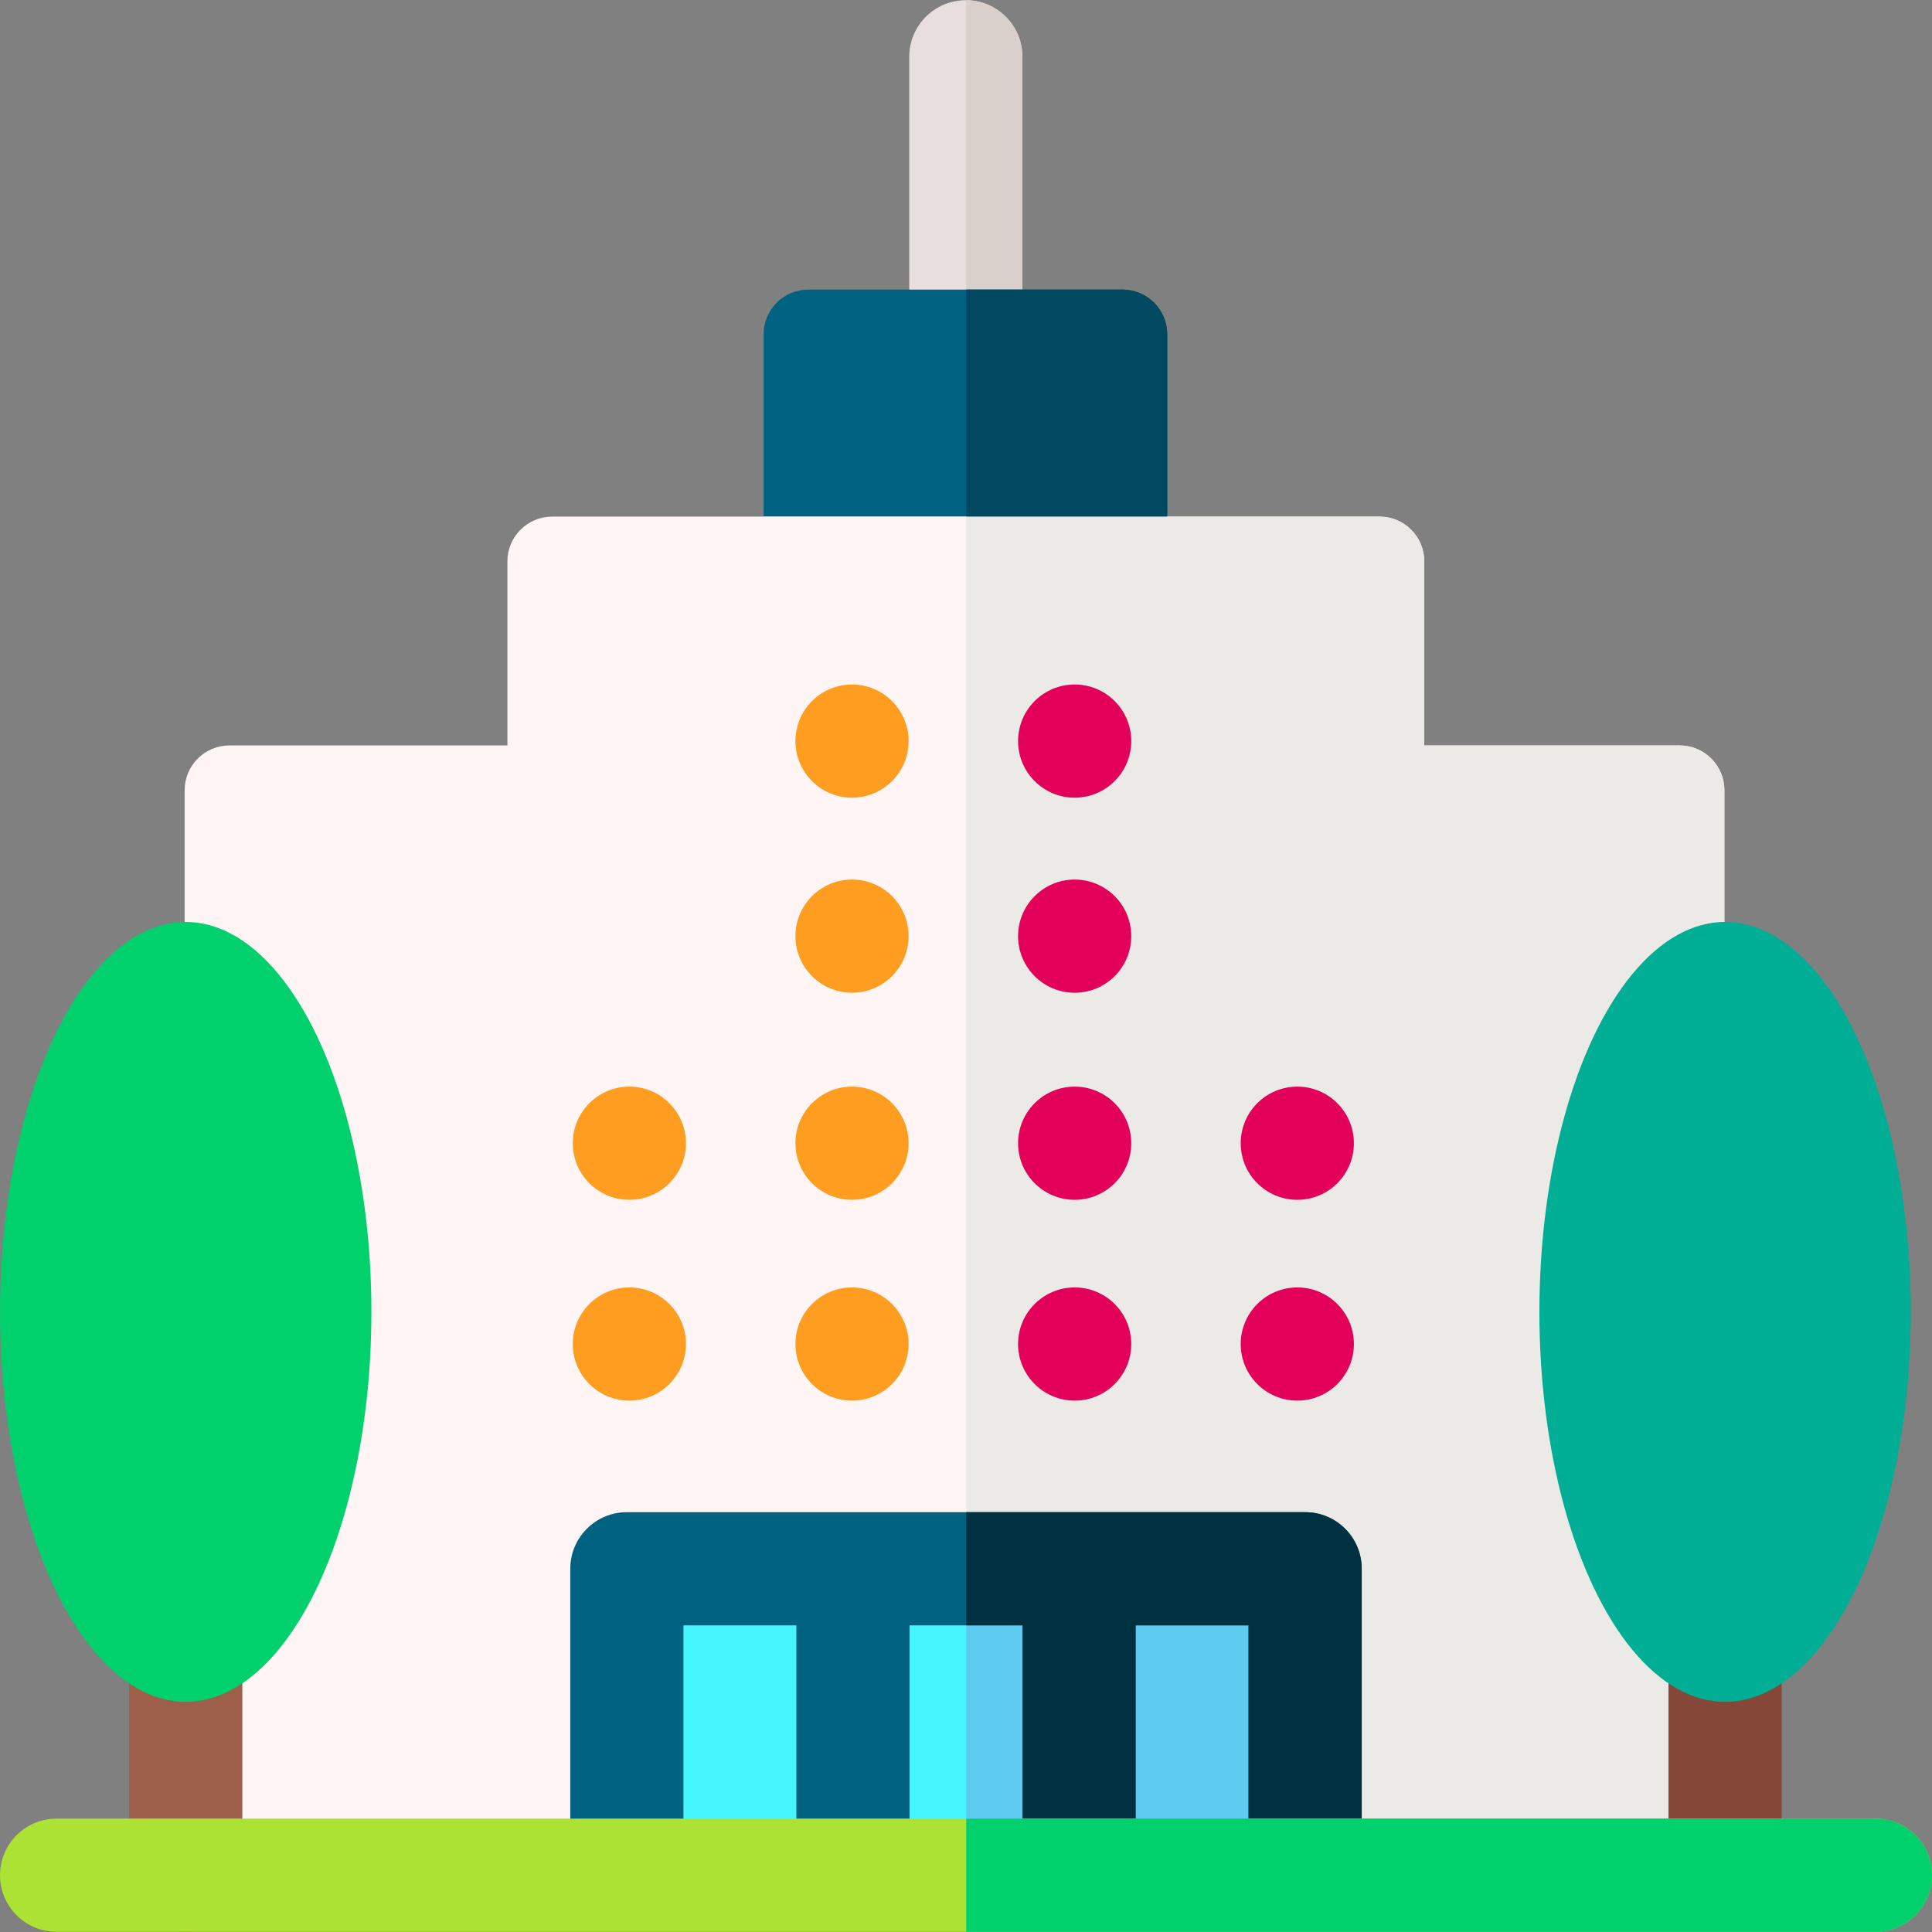<svg id="Layer_1" enable-background="new 0 0 512.11 512.11" height="512" viewBox="0 0 512.11 512.11" width="512" xmlns="http://www.w3.org/2000/svg"><rect x="0" y="0" width="512.11" height="512.11" fill="#808080" stroke="none"/><g><g><path d="m256.01 91.061c-8.284 0-15-6.716-15-15v-61.006c0-8.284 6.716-15 15-15s15 6.716 15 15v61.006c0 8.284-6.716 15-15 15z" fill="#e7dfdd"/></g><path d="m256.112.055v90.995c8.236-.056 14.897-6.745 14.897-14.995v-61.005c.001-8.25-6.66-14.939-14.897-14.995z" fill="#dad0cb"/><path d="m377.524 197.595v-48.792c0-6.555-5.314-11.868-11.868-11.868h-56.153l-16.342-26.152c0-6.555 11.028-11.868 4.473-11.868h-83.25c-6.555 0 6.741 4.993 6.741 11.548l-18.609 26.472h-56.153c-6.555 0-11.868 5.314-11.868 11.868v48.792h-73.685c-6.555 0-11.868 5.314-11.868 11.868v287.917h408.136v-287.917c0-6.555-5.314-11.868-11.868-11.868z" fill="#fff5f5"/><path d="m445.209 197.595h-67.685v-48.792c0-6.555-5.313-11.868-11.868-11.868h-56.153l-9.618-18.148c0-6.555 4.305-11.846-2.25-11.846h-41.522v390.44h200.965v-287.918c-.001-6.555-5.314-11.868-11.869-11.868z" fill="#eceae7"/><path d="m165.997 416.883h179.591v84.298h-179.591z" fill="#45f6ff"/><path d="m256.112 416.883h89.475v84.298h-89.475z" fill="#5ecbf1"/><path d="m345.946 400.826h-179.781c-8.284 0-15 6.716-15 15v81.229c0 8.284 6.716 7.171 15 7.171h179.781c8.284 0 15 1.113 15-7.171v-81.229c0-8.284-6.716-15-15-15zm-74.926 30v58.238h-29.928v-58.238zm-89.855 0h29.927v55.094h-29.927zm149.781 55.741h-29.926v-55.741h29.927v55.741z" fill="#006180"/><g><path d="m49.228 512.051c-8.284 0-15-6.716-15-15v-59.393c0-8.284 6.716-15 15-15s15 6.716 15 15v59.393c0 8.285-6.716 15-15 15z" fill="#9d5e4a"/></g><g><circle cx="166.825" cy="356.257" fill="#ff9d21" r="15"/><circle cx="225.841" cy="356.257" fill="#ff9d21" r="15"/><circle cx="284.857" cy="356.257" fill="#e20059" r="15"/><circle cx="343.873" cy="356.257" fill="#e20059" r="15"/><g><circle cx="166.825" cy="303.03" fill="#ff9d21" r="15"/><circle cx="225.841" cy="303.03" fill="#ff9d21" r="15"/><g fill="#e20059"><circle cx="284.857" cy="303.03" r="15"/><circle cx="343.873" cy="303.03" r="15"/></g></g><g><circle cx="225.841" cy="248.144" fill="#ff9d21" r="15"/><circle cx="284.857" cy="248.144" fill="#e20059" r="15"/></g><g><circle cx="225.841" cy="196.44" fill="#ff9d21" r="15"/><circle cx="284.857" cy="196.44" fill="#e20059" r="15"/></g></g><ellipse cx="49.228" cy="347.747" fill="#00d16c" rx="49.219" ry="103.371"/><g><g><path d="m457.263 512.051c-8.284 0-15-6.716-15-15v-59.393c0-8.284 6.716-15 15-15s15 6.716 15 15v59.393c0 8.285-6.715 15-15 15z" fill="#854737"/></g><ellipse cx="457.263" cy="347.747" fill="#00ad95" rx="49.219" ry="103.371"/></g><path d="m309.396 136.894v-48.27c0-6.555-5.314-11.868-11.868-11.868h-83.25c-6.555 0-11.868 5.314-11.868 11.868v48.27z" fill="#006180"/><path d="m297.528 76.755h-41.415v60.138h53.284v-48.27c-.001-6.554-5.314-11.868-11.869-11.868z" fill="#004960"/><path d="m345.946 400.826h-89.834v30h14.907v60.331h-14.907v13.069h89.834c8.284 0 15 1.113 15-7.171v-81.229c0-8.284-6.716-15-15-15zm-15 88.217h-29.926v-58.217h29.927v58.217z" fill="#003140"/><g><path d="m497.11 512.055h-482.11c-8.284 0-15-6.716-15-15s6.716-15 15-15h482.11c8.284 0 15 6.716 15 15s-6.715 15-15 15z" fill="#ace233"/></g><path d="m497.11 482.055h-240.997v30h240.997c8.284 0 15-6.716 15-15s-6.715-15-15-15z" fill="#00d16c"/></g></svg>